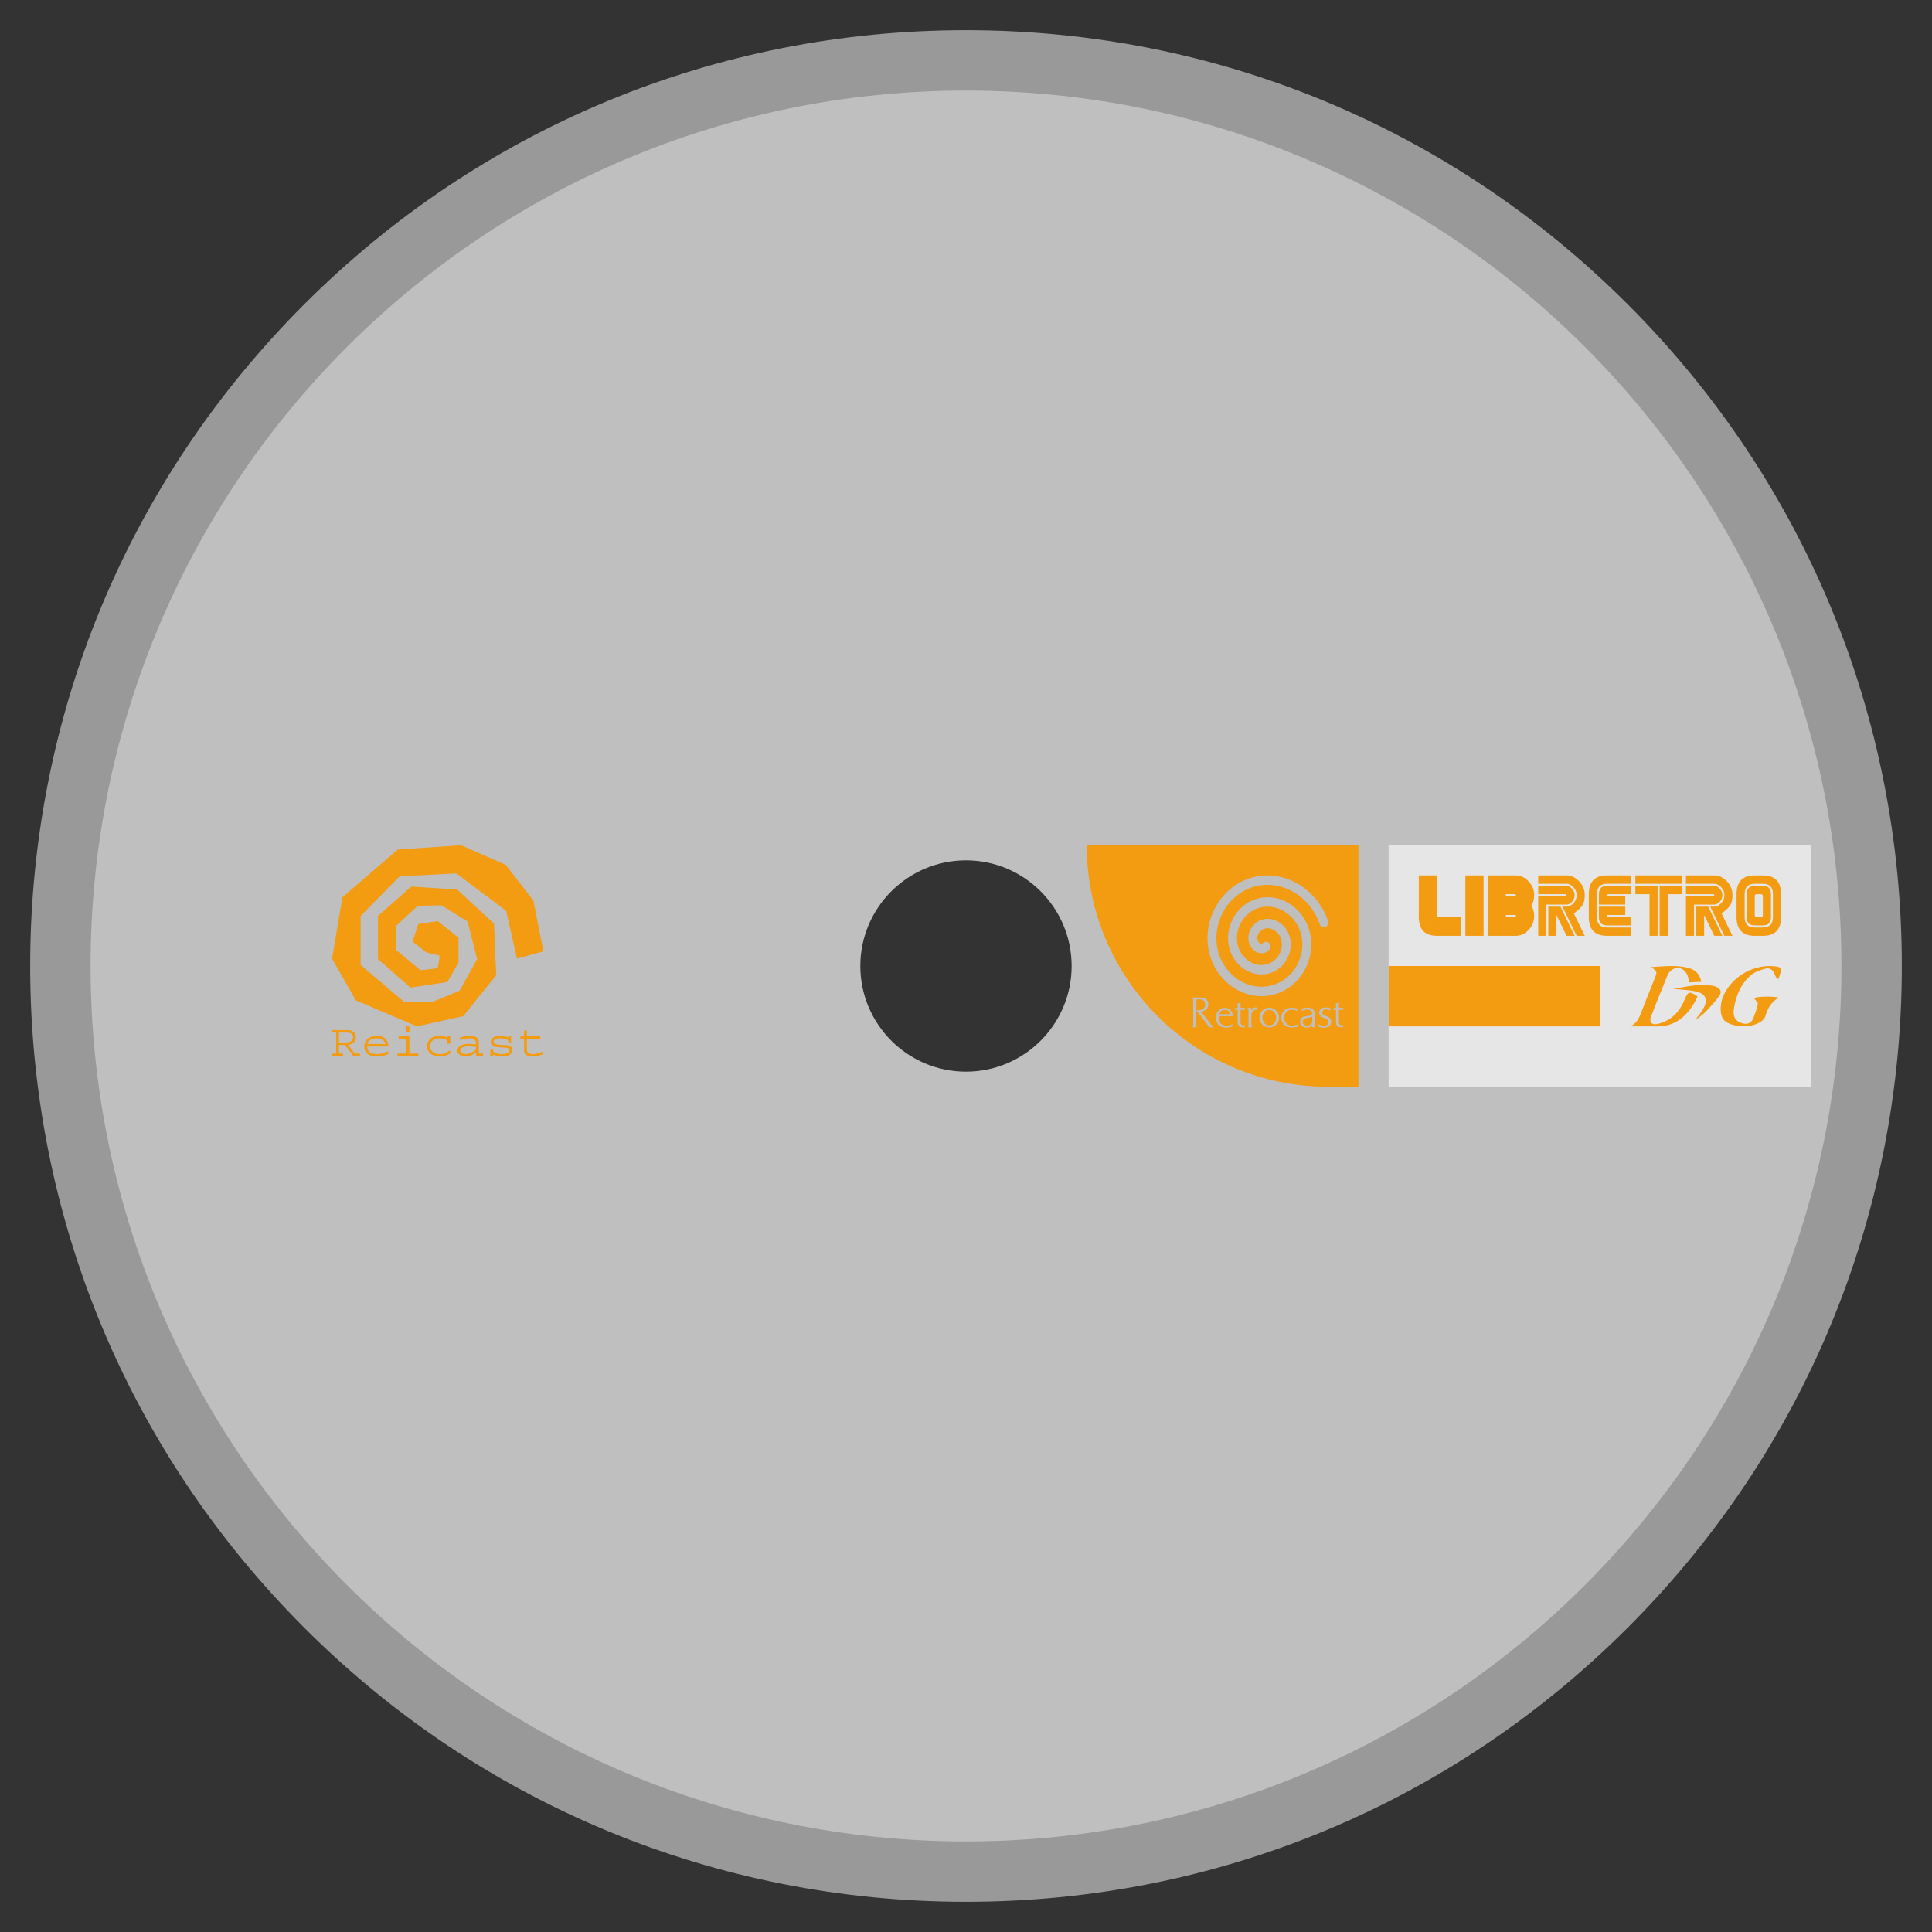 <?xml version="1.0" encoding="UTF-8" standalone="no"?>
<svg
   xmlns:dc="http://purl.org/dc/elements/1.1/"
   xmlns:cc="http://creativecommons.org/ns#"
   xmlns:rdf="http://www.w3.org/1999/02/22-rdf-syntax-ns#"
   xmlns:svg="http://www.w3.org/2000/svg"
   xmlns="http://www.w3.org/2000/svg"
   viewBox="0 0 320 320"
   height="320"
   width="320"
   xml:space="preserve"
   version="1.1"
   id="svg2"><rect x="0" y="0" width="320" height="320" fill="#333333" stroke="none"/><defs
     id="defs6"><clipPath
       id="clipPath16"
       clipPathUnits="userSpaceOnUse"><path
         id="path18"
         d="M 0,256 256,256 256,0 0,0 0,256 Z" /></clipPath><clipPath
       id="clipPath24"
       clipPathUnits="userSpaceOnUse"><path
         id="path26"
         d="M 4,252 252,252 252,4 4,4 4,252 Z" /></clipPath></defs><g
     transform="matrix(1.25,0,0,-1.25,0,320)"
     id="g10"><g
       id="g12"><g
         clip-path="url(#clipPath16)"
         id="g14"><g
           id="g20"><g
             id="g22" /><g
             id="g28"><g
               style="opacity:0.5"
               id="g30"
               clip-path="url(#clipPath24)"><g
                 id="g32"
                 transform="translate(128,108)"><path
                   id="path34"
                   style="fill:#ffffff;fill-opacity:1;fill-rule:nonzero;stroke:none"
                   d="m 0,0 c -11.046,0 -20,8.954 -20,20 0,11.046 8.954,20 20,20 C 11.046,40 20,31.046 20,20 20,8.954 11.046,0 0,0 M 87.676,107.682 C 64.254,131.102 33.116,144 0,144 -33.124,144 -64.264,131.102 -87.683,107.681 -111.103,84.262 -124,53.122 -124,20 c 0,-33.122 12.897,-64.262 36.317,-87.681 C -64.264,-91.102 -33.124,-104 0,-104 c 33.116,0 64.254,12.898 87.676,36.318 C 111.1,-44.26 124,-13.12 124,20 c 0,33.12 -12.9,64.26 -36.324,87.682" /></g></g></g></g><g
           transform="translate(127.998,114)"
           id="g36"><path
             id="path38"
             style="fill:#bfbfbf;fill-opacity:1;fill-rule:nonzero;stroke:none"
             d="m 0,0 c -7.721,0 -14.001,6.281 -14.001,14 0,7.719 6.28,14 14.001,14 C 7.72,28 13.999,21.719 13.999,14 13.999,6.281 7.72,0 0,0 m 0.002,130 c -64.071,0 -116,-51.934 -116,-116 0,-64.066 51.929,-116 116,-116 64.051,0 116,51.934 116,116 0,64.066 -51.949,116 -116,116" /></g><path
           id="path40"
           style="fill:#e6e6e6;fill-opacity:1;fill-rule:nonzero;stroke:none"
           d="m 240,112 -56,0 0,32 56,0 0,-32 z" /><path
           id="path42"
           style="fill:#f39b11;fill-opacity:1;fill-rule:nonzero;stroke:none"
           d="m 212,120 -28,0 0,8 28,0 0,-8 z" /><g
           transform="translate(208.648,132)"
           id="g44"><path
             id="path46"
             style="fill:#f39b11;fill-opacity:1;fill-rule:nonzero;stroke:none"
             d="m 0,0 -1.073,0 -1.34,2.759 0,-2.759 -1.073,0 0,3.862 1.609,0 L 0,0 Z M 0,5.379 C 0,5.036 -0.118,4.743 -0.353,4.501 -0.588,4.259 -0.828,4.138 -1.073,4.138 l -2.681,0 0,-4.138 -1.073,0 0,5.241 3.486,0 c 0.179,0 0.268,0.046 0.268,0.138 0,0.092 -0.089,0.138 -0.268,0.138 l -3.486,0 0,1.104 3.754,0 c 0.245,0 0.485,-0.123 0.72,-0.368 C -0.118,6.008 0,5.716 0,5.379 m 1.341,0 C 1.341,4.656 1.161,4.109 0.8,3.738 0.439,3.367 0.134,3.117 -0.116,2.989 L 1.341,0 0.268,0 l -1.877,3.862 0.536,0 c 0.316,0 0.619,0.149 0.908,0.446 0.289,0.297 0.433,0.654 0.433,1.071 0,0.411 -0.144,0.767 -0.433,1.067 -0.289,0.3 -0.592,0.451 -0.908,0.451 l -3.754,0 0,1.103 3.754,0 C -0.459,8 0.097,7.743 0.594,7.228 1.092,6.713 1.341,6.097 1.341,5.379" /></g><g
           transform="translate(210.525,137.517)"
           id="g48"><path
             id="path50"
             style="fill:#f39b11;fill-opacity:1;fill-rule:nonzero;stroke:none"
             d="m 0,0 c 0,1.655 0.804,2.483 2.413,2.483 l 3.218,0 0,-1.104 -3.218,0 C 1.52,1.379 1.073,0.92 1.073,0 l 0,-3.034 c 0,-0.92 0.447,-1.38 1.34,-1.38 l 3.218,0 0,-1.103 -3.218,0 C 0.804,-5.517 0,-4.69 0,-3.034 L 0,0 Z" /></g><g
           transform="translate(211.866,136.138)"
           id="g52"><path
             id="path54"
             style="fill:#f39b11;fill-opacity:1;fill-rule:nonzero;stroke:none"
             d="m 0,0 0,1.379 c 0,0.736 0.358,1.104 1.073,1.104 l 3.218,0 0,-1.104 -2.95,0 C 1.162,1.379 1.073,1.287 1.073,1.103 l 2.413,0 L 3.486,0 0,0 Z" /></g><g
           transform="translate(211.866,135.862)"
           id="g56"><path
             id="path58"
             style="fill:#f39b11;fill-opacity:1;fill-rule:nonzero;stroke:none"
             d="m 0,0 3.486,0 0,-1.103 -2.413,0 c 0,-0.184 0.089,-0.276 0.268,-0.276 l 2.95,0 0,-1.104 -3.218,0 C 0.358,-2.483 0,-2.115 0,-1.379 L 0,0 Z" /></g><g
           transform="translate(219.911,138.621)"
           id="g60"><path
             id="path62"
             style="fill:#f39b11;fill-opacity:1;fill-rule:nonzero;stroke:none"
             d="m 0,0 2.95,0 0,-1.103 -1.877,0 0,-5.518 L 0,-6.621 0,0 Z m -0.268,0 0,-6.621 -1.073,0 0,5.518 -1.877,0 0,1.103 2.95,0 z m 3.218,0.276 -6.168,0 0,1.103 6.168,0 0,-1.103 z" /></g><g
           transform="translate(228.223,132)"
           id="g64"><path
             id="path66"
             style="fill:#f39b11;fill-opacity:1;fill-rule:nonzero;stroke:none"
             d="m 0,0 -1.073,0 -1.34,2.759 0,-2.759 -1.073,0 0,3.862 1.609,0 L 0,0 Z M 0,5.379 C 0,5.036 -0.118,4.743 -0.353,4.501 -0.588,4.259 -0.828,4.138 -1.073,4.138 l -2.681,0 0,-4.138 -1.073,0 0,5.241 3.486,0 c 0.179,0 0.268,0.046 0.268,0.138 0,0.092 -0.089,0.138 -0.268,0.138 l -3.486,0 0,1.104 3.754,0 c 0.245,0 0.485,-0.123 0.72,-0.368 C -0.118,6.008 0,5.716 0,5.379 m 1.341,0 C 1.341,4.656 1.161,4.109 0.8,3.738 0.439,3.367 0.134,3.117 -0.116,2.989 L 1.341,0 0.268,0 l -1.877,3.862 0.536,0 c 0.316,0 0.619,0.149 0.908,0.446 0.289,0.297 0.433,0.654 0.433,1.071 0,0.411 -0.144,0.767 -0.433,1.067 -0.289,0.3 -0.592,0.451 -0.908,0.451 l -3.754,0 0,1.103 3.754,0 C -0.459,8 0.097,7.743 0.594,7.228 1.092,6.713 1.341,6.097 1.341,5.379" /></g><g
           transform="translate(233.587,137.241)"
           id="g68"><path
             id="path70"
             style="fill:#f39b11;fill-opacity:1;fill-rule:nonzero;stroke:none"
             d="m 0,0 c 0,0.184 -0.089,0.276 -0.268,0.276 l -0.536,0 C -0.983,0.276 -1.073,0.184 -1.073,0 l 0,-2.483 c 0,-0.184 0.09,-0.276 0.269,-0.276 l 0.536,0 C -0.089,-2.759 0,-2.667 0,-2.483 L 0,0 Z m 1.073,0.276 0,-3.035 C 1.073,-3.494 0.715,-3.862 0,-3.862 l -1.073,0 c -0.715,0 -1.072,0.368 -1.072,1.103 l 0,3.035 c 0,0.735 0.357,1.103 1.072,1.103 l 1.073,0 c 0.715,0 1.073,-0.368 1.073,-1.103 m 0.268,0 C 1.341,1.195 0.894,1.655 0,1.655 l -1.073,0 c -0.894,0 -1.34,-0.46 -1.34,-1.379 l 0,-3.035 c 0,-0.919 0.446,-1.379 1.34,-1.379 l 1.073,0 c 0.894,0 1.341,0.46 1.341,1.379 l 0,3.035 z m 1.072,0 0,-3.035 C 2.413,-4.414 1.609,-5.241 0,-5.241 l -1.073,0 c -1.609,0 -2.413,0.827 -2.413,2.482 l 0,3.035 c 0,1.655 0.804,2.483 2.413,2.483 l 1.073,0 c 1.609,0 2.413,-0.828 2.413,-2.483" /></g><g
           transform="translate(189.171,133.855)"
           id="g72"><path
             id="path74"
             style="fill:#f39b11;fill-opacity:1;fill-rule:nonzero;stroke:none"
             d="M 0,0 C -0.008,0.024 -0.014,0.051 -0.021,0.076 L 0,0.076 0,0 Z m 1.511,0.628 c -0.179,0 -0.268,0.092 -0.268,0.276 l 0,5.241 -2.414,0 0,-5.517 c 0,-1.655 0.805,-2.483 2.414,-2.483 l 3.218,0 0,2.483 -2.95,0 z" /></g><path
           id="path76"
           style="fill:#f39b11;fill-opacity:1;fill-rule:nonzero;stroke:none"
           d="m 194.167,132 2.413,0 0,8 -2.413,0 0,-8 z" /><g
           transform="translate(200.603,137.241)"
           id="g78"><path
             id="path80"
             style="fill:#f39b11;fill-opacity:1;fill-rule:nonzero;stroke:none"
             d="m 0,0 -1.073,0 0,0.276 1.073,0 C 0.179,0.276 0.268,0.23 0.268,0.138 0.268,0.046 0.179,0 0,0 m 0,-2.759 -1.073,0 0,0.276 1.073,0 c 0.179,0 0.268,-0.046 0.268,-0.138 C 0.268,-2.713 0.179,-2.759 0,-2.759 M 2.682,0.138 C 2.682,0.855 2.433,1.471 1.935,1.986 1.438,2.501 0.882,2.759 0.268,2.759 l -3.754,0 0,-8 3.754,0 c 0.614,0 1.17,0.257 1.667,0.772 0.498,0.515 0.747,1.131 0.747,1.848 0,0.521 -0.123,0.978 -0.367,1.37 0.244,0.393 0.367,0.856 0.367,1.389" /></g><g
           transform="translate(216,120)"
           id="g82"><path
             id="path84"
             style="fill:#f39b11;fill-opacity:1;fill-rule:nonzero;stroke:none"
             d="M 0,0 C 0.895,0.364 1.221,1.165 1.539,2.013 2.081,3.463 2.672,4.891 3.246,6.327 3.609,7.237 3.611,7.235 2.807,7.858 4.522,7.961 6.149,8.17 7.762,7.736 8.609,7.507 9.224,6.972 9.438,5.908 8.878,5.881 8.369,5.857 7.839,5.831 7.784,6.072 7.741,6.28 7.691,6.486 7.523,7.177 7.054,7.647 6.45,7.731 5.889,7.809 5.238,7.444 4.976,6.813 4.212,4.97 3.466,3.117 2.743,1.255 2.655,1.028 2.654,0.615 2.784,0.474 2.938,0.306 3.295,0.247 3.535,0.298 5.278,0.665 6.484,1.767 7.209,3.522 7.681,4.666 7.848,4.701 8.934,3.975 8.824,3.742 8.725,3.491 8.594,3.262 7.455,1.274 5.91,0.002 3.654,0 2.436,-0.001 1.218,0 0,0" /></g><g
           transform="translate(235.467,126.296)"
           id="g86"><path
             id="path88"
             style="fill:#f39b11;fill-opacity:1;fill-rule:nonzero;stroke:none"
             d="m 0,0 c -0.103,0.193 -0.23,0.377 -0.304,0.581 -0.225,0.617 -0.67,0.942 -1.261,0.771 -0.656,-0.191 -1.37,-0.414 -1.88,-0.85 -1.353,-1.154 -2.023,-2.758 -2.281,-4.529 -0.158,-1.086 0.321,-1.709 1.27,-1.891 0.569,-0.11 1.021,0.064 1.252,0.596 0.277,0.638 0.523,1.305 0.66,1.986 0.042,0.208 -0.319,0.504 -0.499,0.765 0.239,0.212 1.868,0.3 3.164,0.125 C 0.12,-2.483 0.134,-2.546 0.118,-2.555 -0.799,-3.109 -1.265,-3.951 -1.571,-5 -1.692,-5.416 -2.269,-5.805 -2.72,-5.976 -3.833,-6.4 -4.996,-6.396 -6.134,-6.007 c -0.908,0.312 -1.278,0.849 -1.328,1.845 -0.047,0.948 0.233,1.801 0.705,2.593 1.4,2.348 4.316,3.683 6.943,3.159 C 0.329,1.561 0.551,1.298 0.532,1.176 0.472,0.781 0.318,0.401 0.2,0.015 0.133,0.01 0.067,0.005 0,0" /></g><g
           transform="translate(221.745,124.966)"
           id="g90"><path
             id="path92"
             style="fill:#f39b11;fill-opacity:1;fill-rule:nonzero;stroke:none"
             d="M 0,0 C 1.775,0.321 3.419,0.707 5.114,0.432 5.29,0.403 5.47,0.363 5.636,0.294 6.258,0.032 6.445,-0.393 6.042,-0.959 5.509,-1.708 4.875,-2.377 4.246,-3.038 3.847,-3.457 3.378,-3.798 2.878,-4.111 3.2,-3.676 3.552,-3.261 3.84,-2.801 4.643,-1.517 4.368,-0.658 2.97,-0.338 2.041,-0.126 1.073,-0.114 0,0" /></g><g
           transform="translate(68.5,128.979)"
           id="g94"><path
             id="path96"
             style="fill:#f39b11;fill-opacity:1;fill-rule:nonzero;stroke:none"
             d="m 0,0 -1.434,6.325 -6.599,4.969 -7.516,-0.395 -5.164,-5.252 0,-6.494 5.795,-4.913 3.672,0 3.672,1.525 2.295,4.179 -1.262,4.969 -3.443,2.146 -3.155,-0.057 -2.812,-2.597 -0.115,-3.219 3.271,-2.711 c 0,0 2.295,0.17 2.295,0.339 0,0.17 0.402,1.638 0.143,1.638 -0.258,0 -1.692,0.395 -1.692,0.395 l -1.779,1.412 0.746,2.315 2.582,0.395 2.754,-2.202 0,-3.332 -1.492,-2.541 -4.877,-0.734 -4.303,3.784 0,5.703 4.418,3.897 6.082,-0.396 4.877,-4.517 0.287,-6.833 -4.361,-5.422 -6.139,-1.355 -8.09,3.445 L -24.5,0 l 1.377,8.132 7.344,6.324 8.377,0.565 5.91,-2.597 L 2.18,7.68 3.5,0.96 0,0 Z" /></g><g
           transform="translate(46.681,118.895)"
           id="g98"><path
             id="path100"
             style="fill:#f39b11;fill-opacity:1;fill-rule:nonzero;stroke:none"
             d="m 0,0 c -0.151,0.258 -0.488,0.282 -0.79,0.282 l -0.976,0 0,-1.315 0.687,0 c 0.412,0 1.182,0.03 1.182,0.691 C 0.103,-0.216 0.062,-0.102 0,0 m 0.124,-2.823 c -0.262,0.414 -0.853,1.171 -1.114,1.46 l -0.776,0 0,-1.13 0.542,0 0,-0.33 -1.457,0 0,0.33 0.543,0 0,2.775 -0.543,0 0,0.331 2.014,0 c 0.818,0 1.141,-0.427 1.141,-0.943 0,-0.703 -0.605,-0.955 -1.052,-1.021 0.269,-0.295 0.667,-0.811 0.894,-1.142 l 0.694,0 0,-0.33 -0.886,0 z" /></g><g
           transform="translate(49.906,118.42)"
           id="g102"><path
             id="path104"
             style="fill:#f39b11;fill-opacity:1;fill-rule:nonzero;stroke:none"
             d="m 0,0 c -0.777,0 -1.182,-0.402 -1.237,-0.757 l 2.399,0 C 1.162,-0.606 0.949,0 0,0 m 0.034,-2.42 c -1.203,0 -1.677,0.666 -1.677,1.375 0,0.829 0.729,1.381 1.643,1.381 1.106,0 1.567,-0.666 1.567,-1.423 l -2.818,0 0,-0.048 c 0,-0.318 0.206,-0.643 0.454,-0.781 0.261,-0.144 0.57,-0.18 0.893,-0.18 0.323,0 0.859,0.108 1.395,0.372 L 1.608,-2.042 C 1.162,-2.258 0.591,-2.42 0.034,-2.42" /></g><path
           id="path106"
           style="fill:#f39b11;fill-opacity:1;fill-rule:nonzero;stroke:none"
           d="m 53.757,120 0.488,0 0,-0.739 -0.488,0 0,0.739 z m -1.1,-3.928 0,0.33 1.21,0 0,1.946 -1.044,0 0,0.331 1.422,0 0,-2.277 1.189,0 0,-0.33 -2.777,0 z" /><g
           transform="translate(58.206,116)"
           id="g108"><path
             id="path110"
             style="fill:#f39b11;fill-opacity:1;fill-rule:nonzero;stroke:none"
             d="m 0,0 c -0.866,0 -1.629,0.522 -1.629,1.411 0,0.547 0.474,1.346 1.663,1.346 0.399,0 0.729,-0.102 1.045,-0.289 l 0,0.289 0.378,0 0,-1.051 -0.378,0 0,0.414 c -0.296,0.216 -0.66,0.3 -1.052,0.3 -0.783,0 -1.278,-0.492 -1.278,-1.027 0,-0.39 0.296,-1.069 1.368,-1.069 0.557,0 1.093,0.348 1.264,0.481 L 1.533,0.474 C 1.127,0.198 0.639,0 0,0" /></g><g
           transform="translate(63.068,117.273)"
           id="g112"><path
             id="path114"
             style="fill:#f39b11;fill-opacity:1;fill-rule:nonzero;stroke:none"
             d="m 0,0 c -0.289,0.042 -0.577,0.078 -0.88,0.078 -0.323,0 -0.694,-0.012 -0.948,-0.168 -0.138,-0.084 -0.248,-0.216 -0.248,-0.379 0,-0.227 0.296,-0.474 0.715,-0.474 0.557,0 1.017,0.282 1.361,0.643 L 0,0 Z m 0.007,-1.201 0,0.505 c -0.378,-0.319 -0.852,-0.577 -1.375,-0.577 -0.701,0 -1.092,0.42 -1.092,0.811 0,0.354 0.364,0.877 1.491,0.877 0.33,0 0.667,-0.042 0.969,-0.084 l 0,0.185 c 0,0.199 -0.048,0.409 -0.227,0.505 -0.199,0.108 -0.426,0.126 -0.66,0.126 -0.467,0 -0.962,-0.162 -1.175,-0.252 l -0.096,0.324 c 0.399,0.144 0.873,0.265 1.34,0.265 0.584,0 0.928,-0.181 1.072,-0.415 0.103,-0.162 0.117,-0.33 0.117,-0.492 l 0,-1.448 0.564,0 0,-0.33 -0.928,0 z" /></g><g
           transform="translate(66.575,116)"
           id="g116"><path
             id="path118"
             style="fill:#f39b11;fill-opacity:1;fill-rule:nonzero;stroke:none"
             d="m 0,0 c -0.55,0 -0.886,0.132 -1.223,0.27 l 0,-0.27 -0.378,0 0,1.021 0.378,0 0,-0.354 c 0.33,-0.223 0.708,-0.337 1.141,-0.337 0.254,0 1.01,0.048 1.01,0.493 0,0.036 -0.014,0.132 -0.048,0.174 -0.186,0.228 -0.543,0.186 -0.846,0.21 -0.508,0.036 -1.037,0.012 -1.402,0.3 -0.13,0.102 -0.178,0.265 -0.178,0.415 0,0.516 0.494,0.835 1.251,0.835 0.385,0 0.756,-0.078 1.065,-0.241 l 0,0.241 0.371,0 0,-0.949 -0.371,0 0,0.354 c -0.289,0.162 -0.667,0.264 -1.045,0.264 -0.295,0 -0.9,-0.078 -0.9,-0.45 0,-0.108 0.075,-0.216 0.179,-0.277 C -0.68,1.525 -0.048,1.543 0.426,1.513 0.9,1.483 1.306,1.357 1.306,0.859 1.306,0.342 0.763,0 0,0" /></g><g
           transform="translate(70.543,116)"
           id="g120"><path
             id="path122"
             style="fill:#f39b11;fill-opacity:1;fill-rule:nonzero;stroke:none"
             d="m 0,0 c -0.357,0 -1.1,0.108 -1.1,0.786 l 0,1.562 -0.487,0 0,0.331 0.487,0 0,0.774 0.372,0 0,-0.774 1.773,0 0,-0.331 -1.773,0 0,-1.417 c 0,-0.187 0.054,-0.403 0.254,-0.493 0.186,-0.084 0.364,-0.108 0.55,-0.108 0.467,0 0.983,0.21 1.34,0.331 L 1.457,0.336 C 1.024,0.174 0.509,0 0,0" /></g><g
           transform="translate(176,144)"
           id="g124"><path
             id="path126"
             style="fill:#f39b11;fill-opacity:1;fill-rule:nonzero;stroke:none"
             d="m 0,0 -32,0 c 0,-17.673 14.327,-32 32,-32 l 4,0 0,32 -4,0 z" /></g><g
           transform="translate(158.938,123.591)"
           id="g128"><path
             id="path130"
             style="fill:#bfbfbf;fill-opacity:1;fill-rule:nonzero;stroke:none"
             d="m 0,0 c -0.161,0 -0.259,-0.005 -0.409,-0.074 l 0,-1.361 c 0.072,-0.011 0.212,-0.016 0.336,-0.011 0.534,0.043 0.856,0.327 0.825,0.765 C 0.731,-0.364 0.627,-0.026 0,0 m 1.312,-3.715 -1.556,2.058 c -0.041,0.053 -0.057,0.09 -0.103,0.127 -0.021,0.021 -0.042,0.032 -0.068,0.047 l 0,-1.809 c 0,-0.085 -0.005,-0.132 0.016,-0.217 0.01,-0.074 0.031,-0.116 0.057,-0.19 l -0.57,0 c 0.031,0.064 0.057,0.101 0.062,0.164 0.015,0.079 0.015,0.253 0.015,0.401 l 0,2.828 c 0,0.148 -0.005,0.232 -0.031,0.38 -0.015,0.069 -0.041,0.105 -0.072,0.164 l 1.166,0 c 0.508,0 0.964,-0.343 0.949,-0.908 -0.01,-0.549 -0.482,-1.018 -1.052,-0.929 0.031,-0.026 0.046,-0.047 0.077,-0.074 0.109,-0.105 0.171,-0.174 0.27,-0.3 l 0.922,-1.193 c 0.12,-0.158 0.213,-0.285 0.332,-0.39 0.073,-0.064 0.12,-0.101 0.197,-0.159 l -0.611,0 z" /></g><g
           transform="translate(162.305,122.198)"
           id="g132"><path
             id="path134"
             style="fill:#bfbfbf;fill-opacity:1;fill-rule:nonzero;stroke:none"
             d="m 0,0 c -0.358,0.005 -0.653,-0.232 -0.726,-0.586 l 1.421,0 C 0.627,-0.238 0.399,0 0,0 m -0.788,-0.844 -0.01,-0.169 C -0.835,-1.609 -0.503,-2.1 0.171,-2.1 c 0.342,0 0.576,0.021 0.845,0.237 L 0.949,-2.19 C 0.643,-2.359 0.409,-2.369 0.062,-2.353 -0.7,-2.322 -1.177,-1.894 -1.187,-0.992 -1.192,-0.327 -0.684,0.28 -0.01,0.264 0.627,0.253 1.042,-0.238 1.057,-0.844 l -1.845,0 z" /></g><g
           transform="translate(164.561,119.892)"
           id="g136"><path
             id="path138"
             style="fill:#bfbfbf;fill-opacity:1;fill-rule:nonzero;stroke:none"
             d="M 0,0 C -0.213,0 -0.358,0.079 -0.466,0.274 -0.56,0.433 -0.56,0.607 -0.56,0.823 l 0,1.477 -0.337,0 0,0.254 0.337,0 0,0.295 c 0,0.053 0,0.09 -0.021,0.132 -0.026,0.042 -0.046,0.064 -0.083,0.085 l 0.488,0.253 0,-0.755 0.575,0 0,-0.264 -0.581,0 0,-1.493 c 0,-0.174 0.006,-0.358 0.094,-0.443 C -0.01,0.28 0.073,0.248 0.182,0.248 l 0.228,0 L 0.41,0 0,0 Z" /></g><g
           transform="translate(166.133,122.124)"
           id="g140"><path
             id="path142"
             style="fill:#bfbfbf;fill-opacity:1;fill-rule:nonzero;stroke:none"
             d="m 0,0 c -0.192,-0.111 -0.321,-0.375 -0.321,-0.659 l 0,-1.124 c 0,-0.106 0.01,-0.164 0.036,-0.259 0.021,-0.079 0.041,-0.127 0.088,-0.2 l -0.596,0 c 0.031,0.052 0.057,0.084 0.067,0.137 0.026,0.089 0.021,0.153 0.021,0.248 l 0,1.804 c 0,0.069 -0.005,0.122 -0.031,0.185 -0.026,0.074 -0.057,0.116 -0.104,0.174 l 0.503,0.058 0,-0.38 c 0.078,0.158 0.166,0.243 0.316,0.333 0.14,0.079 0.285,0.105 0.467,0.074 l 0,-0.349 C 0.28,0.095 0.15,0.084 0,0" /></g><g
           transform="translate(168.192,122.198)"
           id="g144"><path
             id="path146"
             style="fill:#bfbfbf;fill-opacity:1;fill-rule:nonzero;stroke:none"
             d="m 0,0 c -0.555,0.016 -0.928,-0.501 -0.923,-1.05 0.005,-0.538 0.384,-1.024 0.912,-1.024 0.519,0 0.908,0.475 0.918,1.008 C 0.923,-0.522 0.539,-0.026 0,0 m -0.031,-2.343 c -0.7,0.011 -1.281,0.602 -1.281,1.314 0,0.728 0.607,1.319 1.322,1.309 C 0.721,0.264 1.306,-0.333 1.291,-1.061 1.28,-1.778 0.695,-2.353 -0.031,-2.343" /></g><g
           transform="translate(171.926,119.971)"
           id="g148"><path
             id="path150"
             style="fill:#bfbfbf;fill-opacity:1;fill-rule:nonzero;stroke:none"
             d="m 0,0 c -0.259,-0.105 -0.441,-0.1 -0.726,-0.111 -0.829,-0.031 -1.415,0.533 -1.425,1.282 -0.016,0.776 0.606,1.346 1.394,1.325 0.275,-0.005 0.446,-0.005 0.7,-0.111 l 0,-0.354 C -0.233,2.169 -0.508,2.248 -0.752,2.243 -1.353,2.232 -1.768,1.762 -1.768,1.187 -1.778,0.58 -1.306,0.106 -0.726,0.116 -0.409,0.127 -0.109,0.217 0.057,0.338 L 0,0 Z" /></g><g
           transform="translate(173.876,121.259)"
           id="g152"><path
             id="path154"
             style="fill:#bfbfbf;fill-opacity:1;fill-rule:nonzero;stroke:none"
             d="m 0,0 -0.332,-0.084 -0.471,-0.09 C -1.063,-0.222 -1.239,-0.391 -1.255,-0.638 -1.28,-0.945 -1.006,-1.177 -0.69,-1.171 -0.347,-1.166 0,-0.955 0,-0.607 L 0,0 Z m -0.01,-1.377 0,0.237 c -0.218,-0.211 -0.441,-0.264 -0.742,-0.269 -0.446,-0.005 -0.871,0.269 -0.845,0.781 0.016,0.454 0.249,0.628 0.685,0.697 l 0.518,0.089 c 0.192,0.032 0.373,0.085 0.373,0.354 0,0.253 -0.259,0.454 -0.622,0.454 -0.259,0 -0.549,-0.037 -0.741,-0.206 l 0,0.301 c 0.254,0.158 0.508,0.168 0.752,0.168 0.71,-0.026 0.974,-0.306 0.974,-0.844 l 0,-1.377 c 0,-0.074 0.005,-0.121 0.026,-0.19 0.016,-0.074 0.031,-0.116 0.067,-0.185 l -0.445,-0.01 z" /></g><g
           transform="translate(175.443,119.829)"
           id="g156"><path
             id="path158"
             style="fill:#bfbfbf;fill-opacity:1;fill-rule:nonzero;stroke:none"
             d="m 0,0 c -0.259,0.005 -0.498,0.021 -0.659,0.1 l -0.067,0.396 c 0.119,-0.137 0.394,-0.243 0.7,-0.248 0.296,0 0.591,0.127 0.586,0.491 C 0.55,0.955 0.42,1.103 0.223,1.182 l -0.322,0.137 c -0.316,0.127 -0.554,0.354 -0.549,0.702 0.01,0.433 0.446,0.659 0.881,0.665 0.233,0 0.384,-0.016 0.586,-0.127 l 0,-0.322 C 0.679,2.38 0.435,2.422 0.238,2.422 c -0.259,0 -0.476,-0.153 -0.476,-0.396 0,-0.19 0.124,-0.316 0.3,-0.39 L 0.378,1.504 C 0.824,1.319 0.938,1.124 0.949,0.776 0.964,0.195 0.399,-0.011 0,0" /></g><g
           transform="translate(177.59,119.892)"
           id="g160"><path
             id="path162"
             style="fill:#bfbfbf;fill-opacity:1;fill-rule:nonzero;stroke:none"
             d="M 0,0 C -0.212,0 -0.358,0.079 -0.466,0.274 -0.56,0.433 -0.56,0.607 -0.56,0.823 l 0,1.477 -0.337,0 0,0.254 0.337,0 0,0.295 c 0,0.053 0,0.09 -0.02,0.132 -0.027,0.042 -0.047,0.064 -0.084,0.085 l 0.488,0.253 0,-0.755 0.575,0 0,-0.264 -0.581,0 0,-1.493 c 0,-0.174 0.006,-0.358 0.094,-0.443 C -0.01,0.28 0.073,0.248 0.182,0.248 l 0.227,0 L 0.409,0 0,0 Z" /></g><g
           transform="translate(160,131.694)"
           id="g164"><path
             id="path166"
             style="fill:#bfbfbf;fill-opacity:1;fill-rule:nonzero;stroke:none"
             d="m 0,0 c 0,-0.917 0.152,-1.83 0.457,-2.705 0.662,-1.892 2.048,-3.464 3.806,-4.312 1.698,-0.819 3.567,-0.897 5.263,-0.219 1.618,0.647 2.955,1.989 3.668,3.681 0.686,1.628 0.738,3.412 0.147,5.024 C 12.78,3.002 11.631,4.262 10.192,4.924 8.816,5.556 7.316,5.588 5.966,5.016 4.687,4.473 3.646,3.383 3.109,2.026 2.601,0.74 2.592,-0.654 3.084,-1.9 3.549,-3.074 4.46,-4.02 5.585,-4.493 6.638,-4.936 7.77,-4.921 8.774,-4.45 c 0.94,0.441 1.684,1.282 2.04,2.308 0.329,0.945 0.29,1.949 -0.109,2.827 C 10.333,1.504 9.652,2.133 8.836,2.41 8.103,2.66 7.339,2.59 6.686,2.212 6.085,1.865 5.632,1.241 5.474,0.545 5.336,-0.067 5.436,-0.68 5.759,-1.181 6.06,-1.647 6.587,-1.968 7.104,-1.999 c 0.429,-0.026 0.818,0.145 1.093,0.483 0.213,0.26 0.186,0.655 -0.06,0.88 C 7.891,-0.41 7.518,-0.439 7.305,-0.7 7.281,-0.729 7.251,-0.757 7.171,-0.753 7.019,-0.743 6.827,-0.623 6.734,-0.478 6.562,-0.213 6.578,0.065 6.62,0.252 6.701,0.607 6.942,0.938 7.251,1.116 7.721,1.388 8.176,1.324 8.475,1.222 8.977,1.051 9.413,0.648 9.643,0.144 9.902,-0.427 9.925,-1.086 9.708,-1.711 9.461,-2.421 8.946,-3.004 8.296,-3.309 7.585,-3.643 6.777,-3.651 6.02,-3.333 c -0.832,0.35 -1.505,1.048 -1.848,1.915 -0.37,0.935 -0.361,1.987 0.025,2.962 0.415,1.051 1.22,1.894 2.208,2.313 1.055,0.448 2.233,0.42 3.317,-0.078 1.153,-0.53 2.072,-1.537 2.52,-2.762 0.476,-1.298 0.432,-2.742 -0.125,-4.063 C 11.531,-4.436 10.435,-5.538 9.109,-6.068 7.71,-6.628 6.162,-6.562 4.752,-5.881 3.278,-5.17 2.116,-3.854 1.564,-2.271 0.982,-0.607 1.063,1.226 1.793,2.893 2.549,4.622 3.938,5.981 5.603,6.621 7.347,7.292 9.264,7.186 11,6.322 12.794,5.43 14.199,3.804 14.855,1.862 14.965,1.538 15.302,1.369 15.609,1.485 15.915,1.601 16.076,1.959 15.965,2.283 15.204,4.535 13.577,6.419 11.502,7.452 9.479,8.458 7.242,8.58 5.201,7.795 3.243,7.042 1.611,5.446 0.723,3.418 0.242,2.319 0,1.156 0,0" /></g></g></g></g></svg>